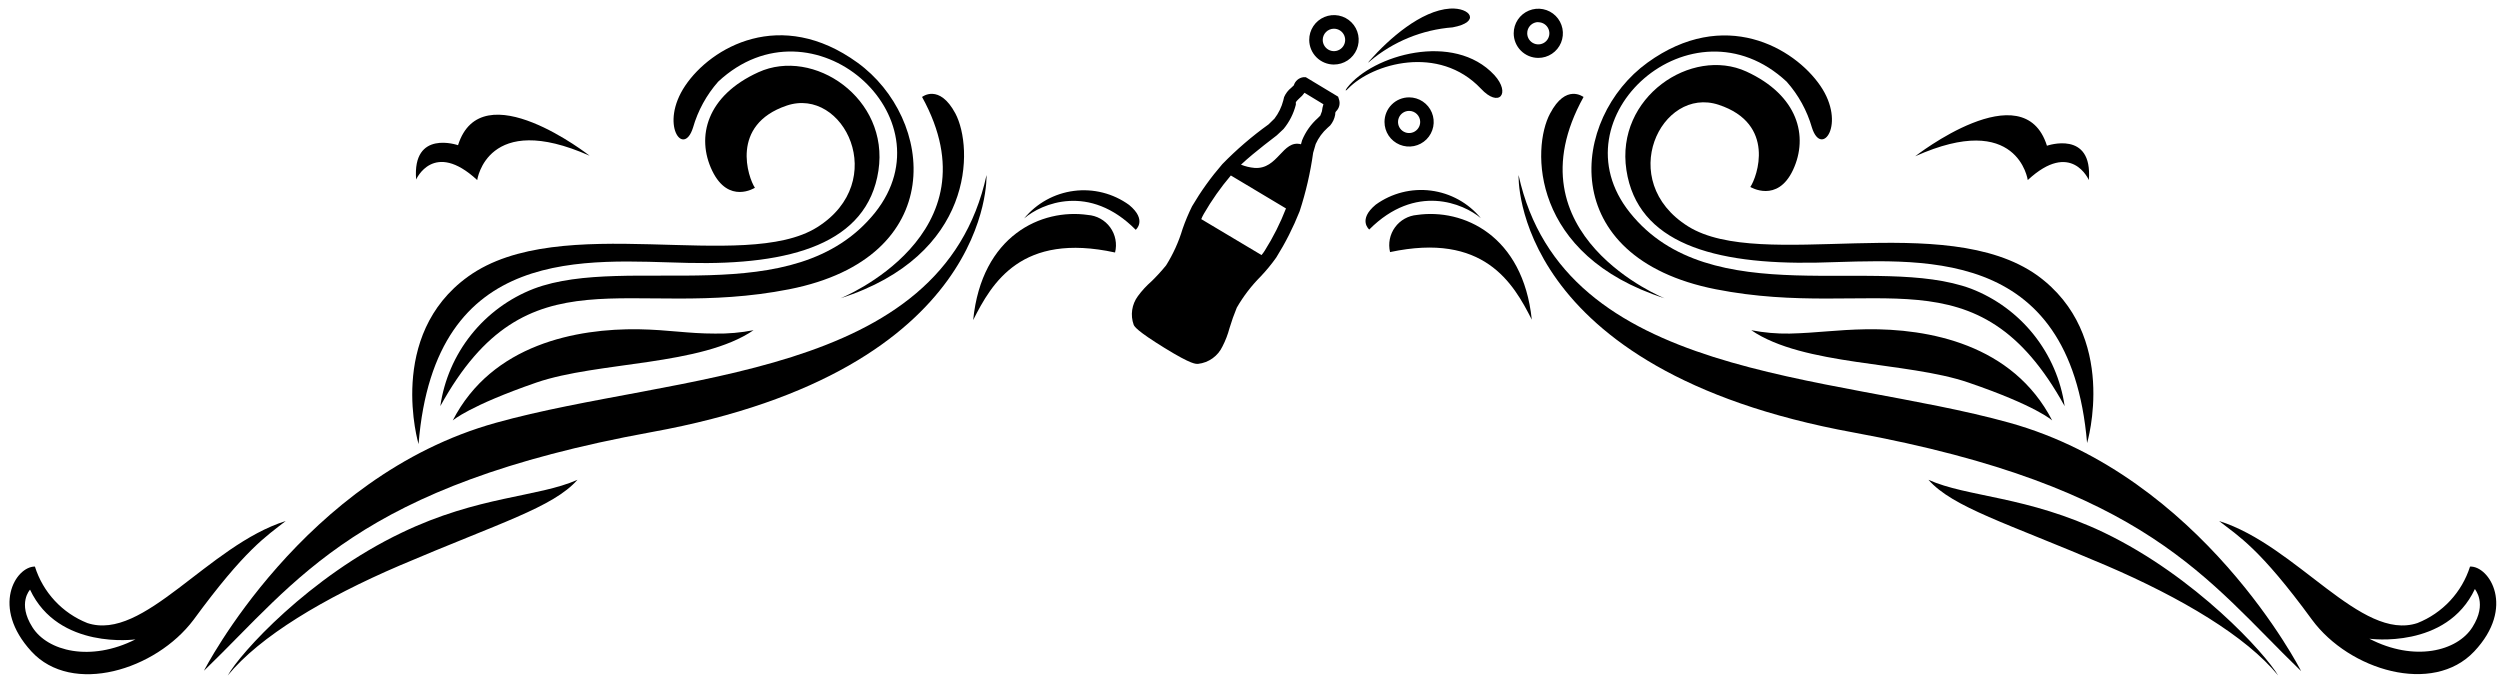 <svg fill="currentColor" viewBox="0 0 185 50">
  <path d="M73.003 12.955c-3.3 15.16-23.01 14.62-36.3 18.33-14.29 3.97-21.61 18.35-21.61 18.35 7-6.75 11.34-13.69 33.12-17.66 25.37-4.6 24.79-19.02 24.79-19.02z"/>
  <path d="M50.913 19.455c7.67.18 13.27-1.45 14.09-6.82.82-5.37-4.81-9.15-8.88-7.29-3.82 1.73-4.63 4.78-3.42 7.29 1.21 2.51 3.16 1.26 3.16 1.26-.49-.73-1.87-4.65 2.35-6.08 4.22-1.43 7.67 5.6 2.26 9-5.41 3.4-19-1.25-25.82 3.64-6.08 4.36-3.68 12.41-3.68 12.41 1.2-14.94 12.54-13.57 19.94-13.41z"/>
  <path d="M51.283 9.445c.361-1.257.996-2.418 1.86-3.4 6.98-6.51 17.27 2.59 11.61 9.69-6 7.47-18.29 3-25.25 5.63-1.821.704-3.421 1.88-4.638 3.407-1.216 1.527-2.004 3.35-2.282 5.283 6.48-11.77 13.91-6.3 25.82-8.65 11.91-2.35 10.73-12.66 5.05-16.77-5.68-4.11-10.83-1.15-12.75 1.71s-.13 5.35.58 3.1zM21.143 38.555c-5.75 1.81-10.5 8.94-14.68 7.55-.917-.364-1.741-.928-2.412-1.651-.671-.723-1.173-1.587-1.468-2.529-1.43 0-3.27 3-.26 6.28 3.01 3.28 9.2 1.39 12-2.34 3.83-5.23 5.38-6.18 6.82-7.31zm-18.75 7.85c-1.12-1.77-.17-2.77-.17-2.77 2.1 4.48 7.8 3.68 7.8 3.68-3.32 1.68-6.51.88-7.63-.91zM16.854 49.985c2.36-2.89 7.13-5.74 12.73-8.14 7.4-3.16 11.33-4.29 13.15-6.34-2.93 1.3-7.32 1.18-13 3.91-6.86 3.27-11.98 8.94-12.88 10.57z"/>
  <path d="M33.503 31.115s1.2-1.08 6.2-2.81c4.56-1.56 12.18-1.22 16.06-3.87-.939.183-1.894.267-2.85.25-2.06 0-3.4-.28-5.67-.32-4.54-.06-10.83 1.09-13.74 6.75zM62.193 22.075c9.93-3.19 9.85-11.12 8.51-13.67-1.2-2.25-2.47-1.23-2.47-1.23 5.63 10.21-6.04 14.9-6.04 14.9zM80.494 15.905c-3.41-.49-7.85 1.5-8.48 7.78 1.39-2.76 3.57-6.51 10.5-5 .08-.318.089-.649.026-.971-.062-.322-.194-.626-.387-.891-.193-.265-.441-.485-.728-.643-.287-.159-.605-.252-.932-.275z"/>
  <path d="M84.044 17.005s.87-.72-.49-1.84c-1.179-.853-2.639-1.225-4.083-1.039-1.444.186-2.762.915-3.687 2.039 1.29-1.11 4.83-2.62 8.26.84zM35.314 13.325s.72-5.17 8.32-1.8c0 0-8-6.28-9.74-.78 0 0-3.4-1.19-3.1 2.54 0 0 1.29-2.95 4.52.04zM148.704 31.285c-13.33-3.71-33-3.17-36.33-18.33 0 0-.59 14.42 24.79 19.05 21.78 4 26.13 10.91 33.12 17.66-.01-.03-7.33-14.41-21.58-18.38z"/>
  <path d="M124.924 16.755c-5.41-3.38-2-10.41 2.26-9 4.26 1.41 2.84 5.35 2.34 6.08 0 0 2 1.22 3.16-1.26 1.16-2.48.38-5.52-3.45-7.28-4.06-1.86-9.7 1.89-8.88 7.29.82 5.4 6.43 7 14.09 6.85 7.41-.16 18.74-1.53 20 13.35 0 0 2.4-8-3.69-12.41-6.85-4.87-20.41-.24-25.83-3.62z"/>
  <path d="M126.964 21.405c11.91 2.35 19.34-3.12 25.82 8.65-.279-1.932-1.067-3.756-2.283-5.283-1.216-1.527-2.817-2.703-4.637-3.407-7-2.6-19.28 1.84-25.25-5.63-5.66-7.07 4.62-16.2 11.6-9.69.869.979 1.508 2.141 1.87 3.4.71 2.25 2.56-.27.62-3.1s-7.12-5.81-12.79-1.71c-5.67 4.1-6.86 14.42 5.05 16.77zM182.783 41.925c-.298.942-.801 1.805-1.474 2.528-.673.723-1.498 1.287-2.416 1.652-4.18 1.39-8.93-5.74-14.68-7.55 1.44 1.13 3 2 6.88 7.31 2.75 3.73 8.93 5.6 12 2.34 3.07-3.26 1.12-6.33-.31-6.28zm.18 4.48c-1.12 1.79-4.31 2.59-7.63.86 0 0 5.71.8 7.81-3.68 0 .05.94 1.05-.18 2.82zM155.704 39.415c-5.72-2.73-10.11-2.61-13-3.91 1.82 2.05 5.75 3.18 13.15 6.34 5.59 2.4 10.37 5.25 12.73 8.14-.97-1.63-6.09-7.3-12.88-10.57z"/>
  <path d="M132.433 24.685c-.953.016-1.904-.067-2.84-.25 3.87 2.65 11.5 2.31 16.06 3.87 5.06 1.73 6.21 2.81 6.21 2.81-2.92-5.66-9.16-6.81-13.75-6.75-2.27.04-3.62.27-5.68.32zM114.704 8.405c-1.37 2.55-1.45 10.48 8.48 13.67 0 0-11.66-4.69-6-14.9-.03 0-1.3-1.02-2.48 1.23zM104.863 15.905c-.322.026-.634.121-.916.279-.282.158-.526.375-.716.636-.19.261-.321.56-.385.877-.063.317-.057.643.017.958 6.93-1.48 9.11 2.27 10.49 5-.65-6.25-5.08-8.24-8.49-7.75z"/>
  <path d="M109.584 16.145c-.927-1.125-2.247-1.854-3.692-2.04-1.446-.186-2.907.186-4.088 1.04-1.35 1.12-.48 1.84-.48 1.84 3.43-3.44 6.97-1.93 8.26-.84zM150.054 13.325c3.23-3 4.52 0 4.52 0 .3-3.73-3.1-2.54-3.1-2.54-1.73-5.5-9.75.78-9.75.78 7.61-3.41 8.33 1.76 8.33 1.76zM99.023 7.155l-2.39-1.44h-.2c-.16.024-.31.093-.432.199-.122.106-.212.245-.258.401-.059.065-.122.125-.19.18-.231.183-.413.42-.53.69l-.06.25c-.124.486-.345.942-.65 1.34l-.44.43c-1.224.878-2.368 1.862-3.42 2.94-.84.969-1.59 2.014-2.24 3.12-.268.541-.502 1.099-.7 1.67-.284.951-.694 1.859-1.22 2.7-.339.418-.703.816-1.09 1.19-.372.326-.708.691-1 1.09-.222.301-.367.651-.421 1.021-.054.37-.016.747.111 1.099.06.13.22.44 2.28 1.71 2.06 1.27 2.32 1.18 2.49 1.18.385-.043.753-.185 1.068-.411.315-.226.567-.528.732-.879.222-.43.396-.882.52-1.35.154-.515.335-1.023.54-1.52.487-.844 1.082-1.62 1.77-2.31.416-.439.801-.906 1.15-1.4.679-1.085 1.258-2.23 1.73-3.42.461-1.411.795-2.86 1-4.33l.19-.65c.206-.457.506-.866.88-1.2l.19-.17c.19-.227.317-.499.37-.79 0-.08 0-.2.07-.26.116-.113.198-.257.235-.414.037-.158.029-.323-.025-.476l-.06-.19zm-5.43 11.39c-.071.116-.152.226-.24.33l-4.46-2.66c.053-.135.117-.265.19-.39.58-1.005 1.249-1.956 2-2.84l4.08 2.44c-.422 1.088-.948 2.133-1.57 3.12zm4.23-10.31l-.12.32-.18.18c-.511.453-.912 1.017-1.17 1.65l-.08.29c-1.37-.36-1.7 1.88-3.44 1.75-.343-.03-.68-.111-1-.24 1.07-1 2.59-2.11 2.65-2.17l.5-.47c.433-.525.744-1.14.91-1.8v-.19c.078-.101.165-.195.26-.28.145-.118.273-.256.38-.41l1.4.85c-.054.169-.091.343-.11.52zM98.703 4.775c.363.002.718-.104 1.02-.304.302-.2.538-.486.678-.821s.177-.704.107-1.059c-.071-.356-.245-.683-.502-.939-.256-.257-.583-.431-.939-.501-.356-.07-.725-.033-1.06.107-.335.14-.621.376-.821.678-.2.302-.306.658-.304 1.02.003.482.195.943.536 1.284.341.341.802.533 1.284.536zm0-2.65c.165-.002.326.045.464.135.138.09.246.219.31.37.064.151.082.319.051.48-.031.162-.109.31-.225.428-.116.117-.264.197-.425.23-.161.033-.329.017-.481-.046-.152-.063-.282-.169-.374-.306-.092-.137-.141-.298-.141-.462 0-.218.086-.428.24-.583.153-.155.362-.244.58-.247zM113.834 4.285c.36 0 .712-.107 1.011-.307.299-.2.532-.484.67-.817.138-.333.174-.699.104-1.052-.071-.353-.244-.677-.498-.932-.255-.255-.579-.428-.932-.498-.353-.07-.719-.034-1.052.104-.332.138-.617.371-.817.67-.2.299-.306.651-.306 1.011 0 .483.191.946.533 1.287.341.341.804.533 1.287.533zm0-2.64c.162 0 .32.048.455.138.135.09.24.218.302.368.062.15.079.315.047.474-.032.159-.11.305-.224.42-.115.115-.261.193-.42.224-.159.032-.324.015-.474-.047-.15-.062-.278-.167-.368-.302-.09-.135-.138-.293-.138-.456-.002-.109.019-.216.059-.317.041-.101.101-.192.177-.269.077-.077.167-.139.268-.18.1-.042.207-.063.316-.063v.01zM102.454 9.025c0 .36.106.712.306 1.011.2.299.485.532.817.67.333.138.699.174 1.052.104.353-.07.677-.244.932-.498.254-.255.427-.579.498-.932.07-.353.034-.719-.104-1.052-.138-.333-.371-.617-.67-.817-.3-.2-.651-.307-1.011-.307-.483 0-.946.192-1.287.533-.342.341-.533.804-.533 1.287zm2.64 0c0 .162-.048.321-.139.456-.09.135-.218.24-.368.302-.149.062-.314.078-.473.047-.159-.032-.306-.11-.42-.224-.115-.115-.193-.261-.225-.42-.031-.159-.015-.324.047-.474.062-.15.167-.278.302-.368.135-.09.293-.138.456-.138.217 0 .426.086.579.24.154.154.241.362.241.58zM109.583 6.555c1.34 1.45 2.24.37 1-1-3-3.23-9-1.49-10.89.93-.18.24-.13.29.08.06 1.8-1.85 6.7-3.27 9.81.01z"/>
  <path d="M107.494 2.025c2.11-.39 1.32-1.48-.19-1.39-2.15.14-4.51 2.23-5.94 3.84-.17.19-.1.19 0 .06 1.729-1.459 3.874-2.337 6.13-2.51z"/>
</svg>